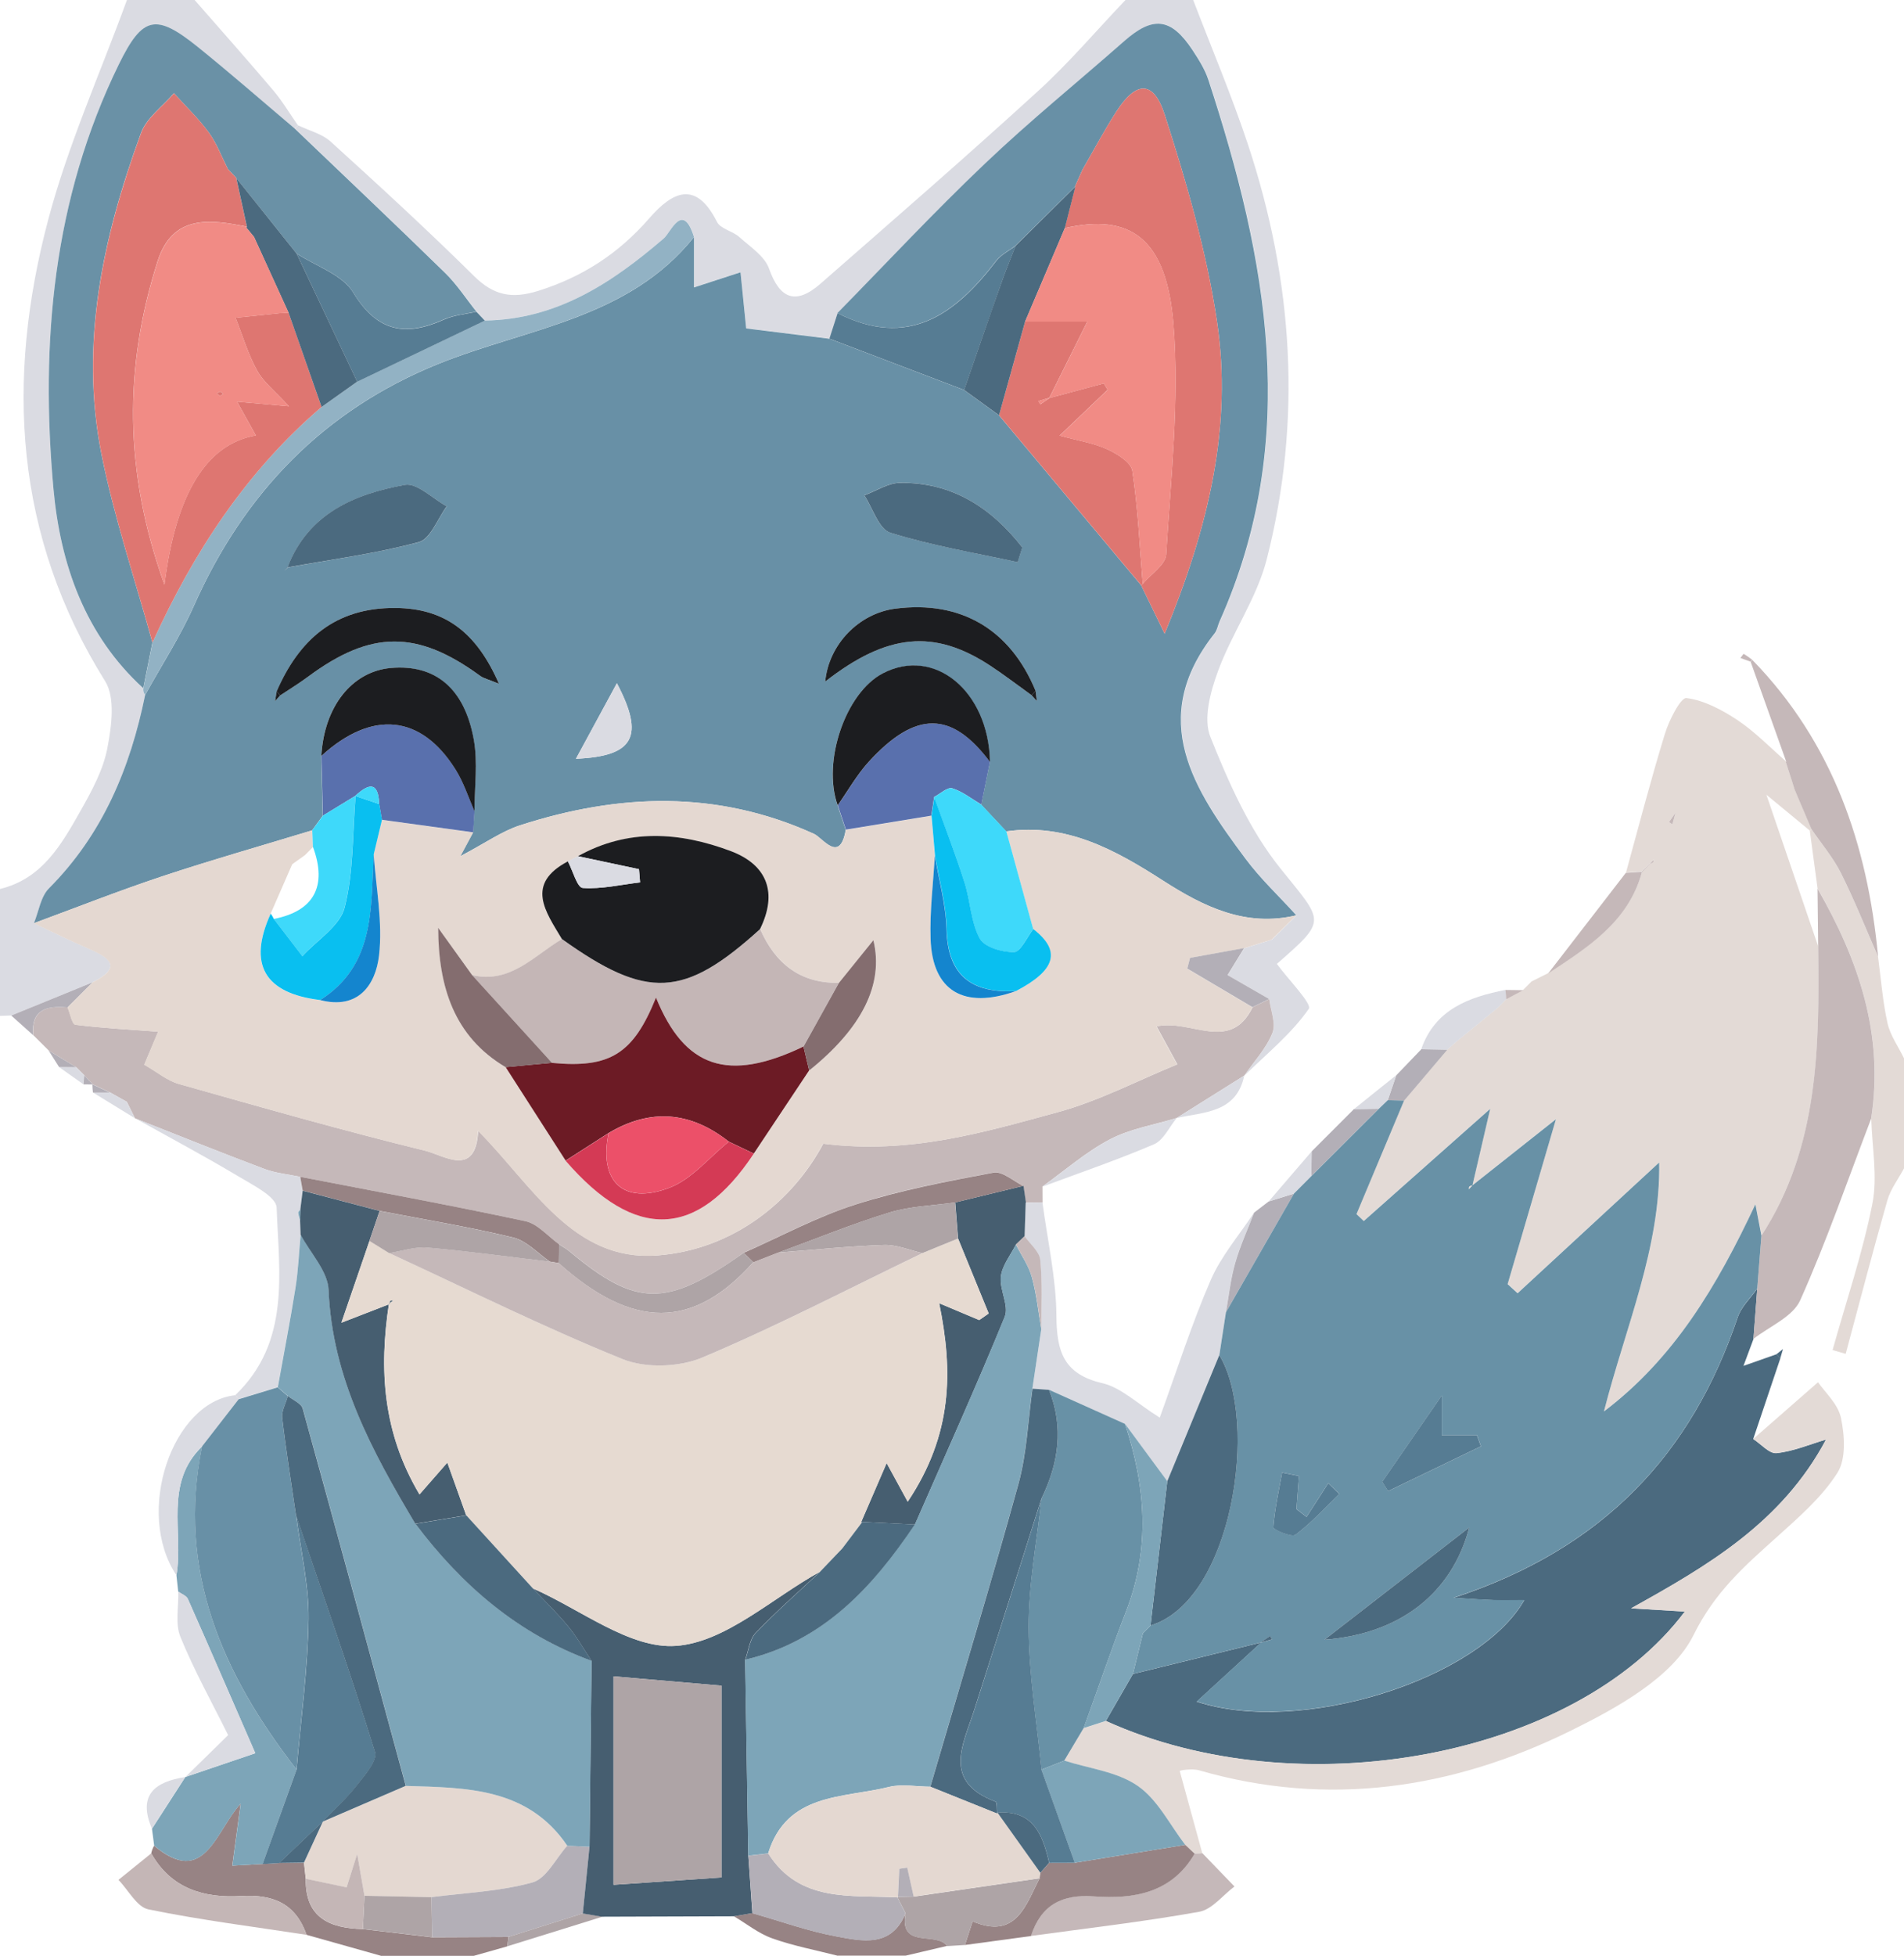 <?xml version="1.0" encoding="UTF-8"?>
<svg id="Layer_2" xmlns="http://www.w3.org/2000/svg" viewBox="0 0 225 231">
  <defs>
    <style>
      .cls-1 {
        fill: #f18b85;
      }

      .cls-2 {
        fill: #6a91a6;
      }

      .cls-3 {
        fill: #7da5b8;
      }

      .cls-4 {
        fill: #1485ce;
      }

      .cls-5 {
        fill: #dadbe2;
      }

      .cls-6 {
        fill: #3ed9fa;
      }

      .cls-7 {
        fill: #ec5069;
      }

      .cls-8 {
        fill: #6c1b25;
      }

      .cls-9 {
        fill: #d43a55;
      }

      .cls-10 {
        fill: #6890a6;
      }

      .cls-11 {
        fill: #e3dad6;
      }

      .cls-12 {
        fill: #e4d8d1;
      }

      .cls-13 {
        fill: #1c1d20;
      }

      .cls-14 {
        fill: #c5b8b9;
      }

      .cls-15 {
        fill: #09bff0;
      }

      .cls-16 {
        fill: #b3afb7;
      }

      .cls-17 {
        fill: #aea4a6;
      }

      .cls-18 {
        fill: #5970ad;
      }

      .cls-19 {
        fill: #de7671;
      }

      .cls-20 {
        fill: #567c93;
      }

      .cls-21 {
        fill: #92b2c4;
      }

      .cls-22 {
        fill: #6891a6;
      }

      .cls-23 {
        fill: #846d6f;
      }

      .cls-24 {
        fill: #e6dad1;
      }

      .cls-25 {
        fill: #4b6a7f;
      }

      .cls-26 {
        fill: #c4b6b6;
      }

      .cls-27 {
        fill: #978384;
      }

      .cls-28 {
        fill: #465e70;
      }
    </style>
  </defs>
  <g id="Layer_1-2" data-name="Layer_1">
    <g>
      <path class="cls-5" d="M35.22,14.8c1.3.63,2.84,1,3.87,1.94,5.72,5.19,11.42,10.42,16.91,15.85,2.33,2.31,4.48,2.74,7.59,1.77,5.25-1.64,9.54-4.44,13.12-8.56,2.73-3.14,5.51-4.58,8.02.41.42.83,1.85,1.08,2.64,1.79,1.28,1.15,2.99,2.25,3.51,3.73,1.27,3.57,3.14,4.35,6.09,1.77,8.56-7.49,17.15-14.94,25.55-22.61C126.25,7.52,129.52,3.65,133,0c2.67,0,5.33,0,8,0,2.18,5.7,4.57,11.33,6.49,17.11,5.32,16.09,6.41,32.49,2.2,48.96-1.17,4.59-4.11,8.7-5.76,13.21-.89,2.42-1.76,5.6-.9,7.75,2.17,5.43,4.64,11.01,8.26,15.52,5.14,6.41,5.63,6.02-.4,11.3,1.35,1.85,4.18,4.71,3.77,5.31-2.06,2.96-4.99,5.32-7.61,7.89,1.14-1.66,2.59-3.2,3.32-5.03.44-1.11-.21-2.66-.37-4.01-1.61-.92-3.21-1.85-4.92-2.83.79-1.28,1.37-2.23,1.96-3.19l-.05.03c1.11-.35,2.21-.69,3.32-1.04.97-.96,1.94-1.91,2.91-2.87-2.01-2.21-4.22-4.28-6-6.67-6.09-8.17-11.69-16.49-3.65-26.64.3-.37.36-.92.57-1.38,9.65-21.54,5.64-42.81-1.32-64.01-.41-1.24-1.15-2.41-1.88-3.51-2.52-3.82-4.67-4.04-8.06-1.04-5.48,4.84-11.18,9.45-16.47,14.48-5.99,5.69-11.63,11.75-17.42,17.64-.32,1-.65,2.01-.97,3.01-3.34-.42-6.68-.83-9.83-1.22-.27-2.63-.46-4.52-.67-6.63-1.97.64-3.54,1.15-5.5,1.79,0-2.35,0-4.15,0-5.95-1.34-4.25-2.71-.57-3.57.17-6.13,5.28-12.65,9.59-21.13,9.7-.33-.35-.67-.7-1-1.05-1.22-1.53-2.3-3.2-3.69-4.56-5.88-5.74-11.85-11.39-17.79-17.07.13-.13.26-.25.4-.38Z"/>
      <path class="cls-5" d="M0,105c5.05-1.22,7.32-5.35,9.59-9.36,1.3-2.3,2.62-4.75,3.1-7.29.49-2.56.96-5.94-.27-7.9C1.69,63.27.68,44.89,5.69,25.98,8.03,17.12,11.85,8.65,15,0,17.67,0,20.33,0,23,0c3.09,3.54,6.22,7.05,9.26,10.64,1.1,1.29,1.97,2.77,2.95,4.17-.13.12-.27.25-.4.37-3.81-3.21-7.56-6.5-11.44-9.63-4.97-4-6.53-3.65-9.33,2.07-7.78,15.91-9.29,32.88-7.72,50.16.8,8.85,3.69,17.22,10.62,23.53-.04.29.03.55.21.78-1.76,8.62-5.01,16.46-11.36,22.83-.98.99-1.2,2.73-1.78,4.12,2.15,1.01,4.28,2.06,6.46,3,2.49,1.07,4.05,2.17.51,3.97-3.21,1.31-6.42,2.62-9.63,3.93-.45.02-.9.04-1.35.05v-15Z"/>
      <path class="cls-11" d="M225,138c-.67,1.26-1.59,2.45-1.97,3.79-1.72,6.02-3.29,12.08-4.92,18.12-.52-.15-1.03-.3-1.55-.45,1.61-5.75,3.54-11.43,4.7-17.26.64-3.22-.04-6.71-.13-10.08,1.54-9.91-1.5-18.75-6.34-27.16-.3-2.28-.61-4.55-.92-6.83l.2-.18c1.17,1.71,2.54,3.32,3.46,5.15,1.61,3.22,2.95,6.59,4.4,9.89.35,2.63.55,5.29,1.12,7.86.33,1.46,1.28,2.77,1.95,4.15v13Z"/>
      <path class="cls-27" d="M45,231c-2.92-.83-5.85-1.65-8.77-2.47-1.3-3.7-3.96-4.81-7.75-4.58-4.34.26-8.27-.86-10.61-5.05.07-.32.18-.62.34-.9,5.98,5.02,7.26-1.74,10.23-4.97-.4,3-.7,5.17-.99,7.33,1.19-.07,2.38-.14,3.57-.2.65-.04,1.3-.07,1.96-.11.98-.01,1.96-.03,2.94-.04.07.64.14,1.27.21,1.91-.07,4.61,2.84,5.83,6.74,5.93,2.73.32,5.46.64,8.19.97,3.01-.01,6.01-.02,9.02-.04-.04.37-.09.74-.13,1.11-1.32.37-2.64.74-3.96,1.12h-11Z"/>
      <path class="cls-27" d="M99,231c-2.58-.66-5.23-1.16-7.73-2.05-1.62-.57-3.03-1.72-4.54-2.61.73-.12,1.46-.24,2.19-.37,3.29.93,6.53,2.11,9.88,2.73,3.08.58,6.55,1.37,8.21-2.73-.76,4.32,3.64,2.1,4.9,3.87-1.63.38-3.27.77-4.9,1.15h-8Z"/>
      <path class="cls-11" d="M192.14,103.09c1.51-5.47,2.93-10.97,4.6-16.4.49-1.61,1.87-4.32,2.55-4.24,2.11.27,4.23,1.41,6.07,2.63,2.07,1.39,3.84,3.23,5.73,4.88,0,0-.06,0-.06,0,.35,1.1.71,2.21,1.07,3.31.66,1.55,1.32,3.11,1.98,4.66,0,0-.2.18-.2.18-1.42-1.17-2.83-2.34-5.14-4.24,2.28,6.67,4.21,12.31,6.13,17.94.14,11.84.09,23.64-6.71,34.11-.24-1.24-.47-2.47-.71-3.71-4.54,9.7-9.6,18.2-17.9,24.47,2.54-9.95,6.7-19.33,6.53-29.41-5.63,5.2-11.18,10.33-16.73,15.45-.39-.36-.79-.72-1.18-1.08,1.82-6.2,3.64-12.41,5.71-19.48-4.12,3.26-7,5.54-9.88,7.82h0c.65-2.8,1.3-5.6,2.1-9.03-5.34,4.74-10.14,8.99-14.94,13.25-.29-.27-.57-.55-.86-.82,1.87-4.47,3.74-8.93,5.62-13.4,1.7-2.01,3.4-4.01,5.11-6.02l-.05.04c.41-.35.82-.71,1.22-1.06,1.6-1.31,3.19-2.61,4.79-3.92.34-.35.68-.7,1.02-1.06l-.02.02c.67-.35,1.33-.7,2-1.06,0,0-.03.03-.03.03.34-.34.68-.68,1.02-1.02,0,0-.01,0-.01,0,.67-.34,1.34-.67,2.02-1.01,0,0-.03.02-.03.02,4.66-3.08,9.46-6.05,11.08-11.96.33-.34.65-.68.98-1.01.12-.06.26-.09.35-.18.06-.05.04-.18.06-.28-.14.15-.29.29-.43.44-.34.33-.67.65-1.01.98-.61.04-1.23.08-1.84.12ZM198,96c-.26.37-.51.73-.77,1.1.13.09.26.17.4.26.12-.45.25-.91.37-1.36.08-.14.15-.28.23-.42-.08.14-.15.28-.23.42Z"/>
      <path class="cls-14" d="M149.99,118c.16,1.35.82,2.9.37,4.01-.73,1.83-2.18,3.37-3.32,5.03,0,0,0,0,0,0-2.66,1.67-5.33,3.34-7.99,5.01,0,0,0,0,0,0-2.64.81-5.47,1.26-7.88,2.52-2.85,1.49-5.34,3.69-7.98,5.57,0,.63,0,1.25.01,1.88-.66,0-1.32.01-1.98.02-.1-.66-.19-1.32-.29-1.98-1.18-.56-2.47-1.77-3.51-1.58-5.49,1.03-11.02,2.08-16.32,3.77-4.55,1.45-8.82,3.77-13.21,5.71-9.13,6.48-12.66,6.45-20.59-.17-.38-.31-.82-.55-1.23-.82-1.32-.94-2.52-2.42-3.98-2.73-8.84-1.89-17.74-3.52-26.61-5.24-1.41-.3-2.89-.43-4.23-.93-5.13-1.93-10.21-3.98-15.31-5.99,0,0,0-.02,0-.02-.32-.64-.63-1.28-.95-1.92-.67-.38-1.35-.76-2.02-1.13,0,0,.03.02.03.02-.7-.33-1.4-.65-2.09-.98,0,0,.07.04.07.04-.34-.36-.68-.72-1.02-1.08,0,0,.04.03.04.03-.34-.34-.69-.68-1.03-1.03,0,0,.03.04.03.04-1.08-.66-2.17-1.32-3.25-1.98-.6-.6-1.21-1.2-1.81-1.8-.27-3.11,1.65-3.49,4.06-3.28.3.71.54,1.99.92,2.04,3.17.4,6.36.57,9.78.82-.47,1.11-1,2.37-1.64,3.9,1.51.86,2.7,1.88,4.07,2.27,9.67,2.74,19.33,5.49,29.09,7.88,2.26.55,6.01,3.26,6.29-2.34,6.44,6.49,11.22,15.47,21.16,14.72,9.05-.68,16.04-6.47,19.62-13.2,10.28,1.29,19.04-1.36,27.71-3.72,4.83-1.31,9.36-3.7,14.13-5.65-1.1-2.01-1.73-3.17-2.45-4.48,4.06-.92,8.68,3.19,11.35-2.27.66-.32,1.32-.64,1.98-.96Z"/>
      <path class="cls-5" d="M121.21,142.05c.66,0,1.32-.01,1.98-.02.59,4.47,1.62,8.94,1.65,13.42.03,4.19.86,6.86,5.42,7.92,2.24.52,4.16,2.44,6.79,4.07,2.06-5.65,3.77-11.06,6.02-16.24,1.24-2.86,3.38-5.32,5.12-7.97-.76,1.99-1.66,3.94-2.24,5.98-.54,1.88-.74,3.85-1.09,5.79-.26,1.69-.52,3.37-.78,5.06l-6.15,14.9c-1.67-2.26-3.33-4.52-5-6.77-2.99-1.34-5.99-2.69-8.98-4.03-.65-.05-1.3-.09-1.95-.14.35-2.34.7-4.68,1.05-7.02-.01-2.73.14-5.48-.13-8.18-.1-.98-1.2-1.87-1.85-2.8.04-1.32.09-2.64.13-3.96Z"/>
      <path class="cls-14" d="M214.07,97.95c-.66-1.55-1.32-3.11-1.98-4.66-.36-1.11-.71-2.21-1.06-3.31,0,0,.05,0,.06,0-1.4-3.94-2.81-7.88-4.21-11.81l.19-.23c9.51,9.76,13.62,21.8,14.87,35.06-1.45-3.3-2.79-6.67-4.4-9.89-.92-1.83-2.29-3.44-3.46-5.15Z"/>
      <path class="cls-14" d="M192.14,103.09l1.84-.12.05.05c-1.62,5.91-6.41,8.87-11.08,11.96,3.06-3.96,6.12-7.93,9.18-11.89Z"/>
      <path class="cls-16" d="M144.87,155c.35-1.93.55-3.91,1.09-5.79.58-2.04,1.48-3.99,2.24-5.98.57-.44,1.15-.88,1.72-1.32,1-.31,2-.62,2.99-.93-2.68,4.67-5.36,9.35-8.04,14.02Z"/>
      <path class="cls-5" d="M123.19,140.15c2.65-1.89,5.13-4.08,7.98-5.57,2.41-1.26,5.24-1.71,7.88-2.52-.88,1.06-1.55,2.6-2.67,3.09-4.32,1.85-8.78,3.37-13.19,5.01Z"/>
      <path class="cls-5" d="M176.99,119.04c-1.6,1.31-3.19,2.61-4.79,3.92-.41.35-.81.71-1.22,1.06,0,0,.05-.04.05-.04-1.03-.02-2.05-.04-3.08-.06,1.65-4.71,5.61-6.14,9.97-7,.03.36.05.72.08,1.08,0,0,.02-.02.02-.02-.34.35-.68.7-1.02,1.06Z"/>
      <path class="cls-16" d="M167.95,123.93c1.03.02,2.05.04,3.08.06-1.7,2.01-3.4,4.01-5.11,6.02-.64-.02-1.29-.03-1.93-.05.34-.98.67-1.97,1.01-2.95l2.95-3.07Z"/>
      <path class="cls-16" d="M155,136c1.67-1.67,3.33-3.33,5-5,.98-.01,1.95-.03,2.93-.04-2.65,2.65-5.31,5.29-7.96,7.94,0-.97.02-1.94.03-2.91Z"/>
      <path class="cls-5" d="M155,136c0,.97-.02,1.94-.03,2.91-.69.69-1.37,1.38-2.06,2.07-1,.31-2,.62-2.99.93,1.69-1.97,3.39-3.94,5.08-5.91Z"/>
      <path class="cls-5" d="M139.05,132.05c2.66-1.67,5.33-3.34,7.99-5.01-.94,4.42-4.73,4.29-7.99,5.01Z"/>
      <path class="cls-5" d="M162.93,130.96c-.98.01-1.95.03-2.93.04,1.67-1.34,3.33-2.67,5-4.01-.34.98-.67,1.97-1.01,2.95-.35.34-.71.68-1.06,1.02Z"/>
      <path class="cls-14" d="M206.87,78.15c-.4-.14-.8-.29-1.2-.43.13-.17.36-.5.38-.49.35.2.68.45,1.01.69,0,0-.19.23-.19.23Z"/>
      <path class="cls-14" d="M177.99,118.01c-.03-.36-.05-.72-.08-1.08.69,0,1.38.02,2.08.03-.67.35-1.33.7-2,1.06Z"/>
      <path class="cls-14" d="M182.99,114.96c-.67.34-1.34.67-2.02,1.01.67-.34,1.34-.67,2.02-1.01Z"/>
      <path class="cls-14" d="M180.98,115.97c-.34.34-.68.68-1.02,1.02.34-.34.68-.68,1.02-1.02Z"/>
      <path class="cls-25" d="M210.39,160.43c-1.07,3.18-2.14,6.36-3.21,9.54.92.59,1.91,1.76,2.76,1.67,1.99-.21,3.91-1.03,5.85-1.61-5.25,9.86-14.08,14.96-23.04,19.94,2.01.12,4.01.24,6.35.38-13.02,17.32-45.66,23.26-68.42,12.92,1.07-1.85,2.13-3.7,3.2-5.55,5.04-1.24,10.08-2.47,15.11-3.71l.02.02c-2.53,2.32-5.05,4.63-7.59,6.96,12.25,4.04,33.32-2.58,38.71-11.99-1.28,0-2.44.03-3.59,0-1.13-.03-2.25-.12-4.76-.27,17.72-5.81,28.13-17.01,33.57-33.14.42-1.25,1.52-2.26,2.31-3.39-.15,1.99-.3,3.98-.45,5.96-.31.84-.62,1.67-1.18,3.17,1.69-.59,2.8-.98,3.92-1.38.15.16.29.32.44.48Z"/>
      <path class="cls-11" d="M130.68,203.26c22.76,10.34,55.4,4.4,68.42-12.92-2.33-.14-4.34-.26-6.35-.38,8.96-4.98,17.8-10.08,23.04-19.94-1.95.57-3.87,1.39-5.85,1.61-.85.09-1.83-1.07-2.76-1.67,2.75-2.4,5.49-4.8,7.66-6.7.78,1.15,2.36,2.55,2.71,4.21.44,2.1.62,4.88-.43,6.51-1.83,2.87-4.55,5.22-7.12,7.54-3.82,3.43-7.33,6.47-9.87,11.6-2.47,4.99-9.03,8.6-14.53,11.31-13.91,6.85-28.62,9.08-43.89,4.67-.47-.13-.99-.11-1.49-.08-.48.03-.95.18-.81.15.9,3.27,1.79,6.5,2.67,9.73-.3.05-.61.06-.91.04-.37-.35-.74-.69-1.11-1.03-1.83-2.37-3.26-5.33-5.61-6.96-2.43-1.67-5.75-2.05-8.68-2.99.76-1.28,1.53-2.56,2.29-3.84.87-.28,1.75-.57,2.62-.85Z"/>
      <path class="cls-14" d="M207.21,158.15c.15-1.99.3-3.98.45-5.96.16-2.09.33-4.17.49-6.25,6.8-10.47,6.85-22.27,6.71-34.11-.03-2.29-.05-4.58-.08-6.87,4.85,8.42,7.88,17.26,6.34,27.16-2.75,7.18-5.25,14.46-8.39,21.47-.88,1.95-3.63,3.07-5.53,4.56Z"/>
      <path class="cls-14" d="M141.18,218.93c.31.02.61,0,.91-.04,1.26,1.31,2.53,2.62,3.79,3.93-1.39,1.04-2.65,2.72-4.18,2.99-6.59,1.18-13.25,1.94-19.88,2.85,1.18-3.63,3.62-4.96,7.44-4.68,4.72.35,9.21-.4,11.91-5.06Z"/>
      <path class="cls-27" d="M141.18,218.93c-2.7,4.66-7.19,5.41-11.91,5.06-3.83-.28-6.26,1.05-7.44,4.68-2.6.35-5.2.71-7.8,1.06.3-.93.61-1.86.91-2.79,5.13,2.17,6.26-1.87,7.91-5.09,0-.22.04-.43.09-.64.35-.39.69-.79,1.04-1.18,1.01,0,2.01,0,3.02-.01,4.35-.71,8.71-1.41,13.06-2.12.37.35.74.69,1.11,1.04Z"/>
      <path class="cls-17" d="M122.85,221.85c-1.66,3.22-2.79,7.26-7.91,5.09-.3.93-.61,1.86-.91,2.79-.71.04-1.42.08-2.12.13-1.26-1.77-5.66.45-4.9-3.87-.32-.63-.64-1.25-.96-1.88,0,0,.07-.05.07-.05.62-.01,1.24-.02,1.85-.04,4.96-.72,9.93-1.44,14.89-2.17Z"/>
      <path class="cls-25" d="M209.95,159.94c.25-.2.5-.4.75-.6-.11.36-.21.72-.32,1.09-.14-.16-.29-.32-.44-.48Z"/>
      <path class="cls-3" d="M31.03,220.16c-1.19.07-2.38.14-3.57.2.29-2.17.58-4.33.99-7.33-2.97,3.23-4.25,9.99-10.23,4.97-.09-.67-.18-1.34-.26-2,1.31-2.03,2.62-4.06,3.93-6.09,0,0,.04-.03.04-.03,2.69-.92,5.39-1.83,8.24-2.8-2.86-6.56-5.39-12.4-7.97-18.22-.17-.38-.75-.58-1.14-.87-.07-.64-.14-1.28-.21-1.91.87-5.11-1.51-10.87,3.04-15.24-3.02,14.7,2.41,26.92,11.16,38.17l-4.02,11.16Z"/>
      <path class="cls-5" d="M15.94,132.08c5.1,2.01,10.18,4.06,15.31,5.99,1.34.5,2.81.63,4.23.93.1.54.2,1.08.29,1.63-.09.74-.18,1.47-.28,2.21-.1.14-.28.28-.27.4.03.31.15.6.24.91.02.56.04,1.11.06,1.67-.19,2.09-.28,4.2-.61,6.27-.62,3.93-1.39,7.84-2.09,11.75-1.54.47-3.08.94-4.62,1.41-.13-.16-.26-.31-.39-.47,6.54-6.27,5.16-14.43,4.88-22.15-.05-1.3-2.85-2.68-4.56-3.71-4-2.39-8.13-4.58-12.2-6.86Z"/>
      <path class="cls-26" d="M17.87,218.9c2.34,4.19,6.27,5.31,10.61,5.05,3.78-.23,6.45.87,7.75,4.58-6.24-.96-12.52-1.74-18.7-3.01-1.36-.28-2.36-2.28-3.53-3.48,1.29-1.05,2.58-2.09,3.88-3.14Z"/>
      <path class="cls-5" d="M21.06,187.98c.39.28.97.48,1.14.87,2.58,5.82,5.11,11.66,7.97,18.22-2.85.97-5.55,1.89-8.24,2.8,1.6-1.57,3.21-3.14,5.03-4.93-1.91-3.85-4.02-7.63-5.64-11.6-.64-1.56-.2-3.56-.25-5.36Z"/>
      <path class="cls-5" d="M23.89,170.82c-4.55,4.38-2.17,10.13-3.04,15.24-4.97-7.44-.48-20.52,6.98-21.27.13.15.26.31.38.47-1.44,1.85-2.88,3.71-4.32,5.56Z"/>
      <path class="cls-16" d="M7.98,118.99c-2.4-.21-4.33.18-4.06,3.28-.86-.77-1.73-1.55-2.59-2.32,3.21-1.31,6.42-2.62,9.63-3.93-1,.99-1.99,1.98-2.99,2.98Z"/>
      <path class="cls-5" d="M21.88,209.9c-1.31,2.03-2.62,4.06-3.93,6.09-1.69-3.97.33-5.54,3.93-6.09Z"/>
      <path class="cls-5" d="M14.98,130.15c.32.64.63,1.28.95,1.92-1.65-1.01-3.3-2.02-4.96-3.04.67,0,1.35,0,2.02,0,0,0-.03-.02-.03-.02.67.38,1.35.76,2.02,1.13Z"/>
      <path class="cls-5" d="M9.87,128.08c-.97-.68-1.93-1.37-2.9-2.05.67,0,1.34.01,2.01.02,0,0-.03-.04-.03-.04.34.34.69.68,1.03,1.03,0,0-.04-.03-.04-.03-.03.36-.05.71-.08,1.07Z"/>
      <path class="cls-16" d="M8.99,126.05c-.67,0-1.34-.01-2.01-.02-.41-.65-.82-1.31-1.24-1.96,1.08.66,2.16,1.32,3.25,1.98Z"/>
      <path class="cls-16" d="M13,129.04c-.67,0-1.35,0-2.02,0-.04-.32-.06-.65-.07-.97.7.33,1.39.65,2.09.98Z"/>
      <path class="cls-16" d="M9.87,128.08c.03-.36.05-.71.08-1.07.34.36.68.72,1.02,1.08-.37,0-.73,0-1.1-.01Z"/>
      <path class="cls-10" d="M4.01,109.04c.57-1.39.8-3.14,1.78-4.12,6.35-6.37,9.6-14.21,11.36-22.83,1.94-3.51,4.15-6.9,5.77-10.55,5.92-13.34,15.38-23.12,28.91-28.57,10.47-4.22,22.44-5.29,30.18-14.97v5.95c1.96-.64,3.53-1.15,5.5-1.79.21,2.11.4,4,.67,6.63,3.15.39,6.49.81,9.83,1.22,5.31,2.02,10.62,4.04,15.92,6.06,1.38,1,2.76,1.99,4.13,2.99,5.6,6.69,11.2,13.38,16.79,20.07.82,1.7,1.65,3.39,2.78,5.72,5.22-12.65,8.03-24.57,6.18-36.92-1.24-8.26-3.6-16.4-6.17-24.37-1.33-4.12-3.39-4-5.72-.38-1.43,2.23-2.68,4.58-4.01,6.88l-.89,2s.05-.04.05-.04c-2.35,2.33-4.71,4.66-7.06,6.99-.78.6-1.73,1.06-2.31,1.81-4.85,6.36-10.42,10.39-18.74,6.16,5.79-5.9,11.43-11.95,17.42-17.64,5.29-5.04,10.99-9.65,16.47-14.48,3.4-3,5.54-2.77,8.06,1.04.73,1.11,1.47,2.27,1.88,3.51,6.95,21.19,10.97,42.46,1.32,64.01-.2.45-.27,1-.57,1.38-8.04,10.15-2.44,18.47,3.65,26.64,1.78,2.39,3.99,4.45,6,6.67-5.99,1.43-10.96-1.02-15.77-4.11-5.63-3.62-11.42-6.82-18.51-5.8-.99-1.05-1.97-2.1-2.96-3.15.34-1.68.68-3.37,1.03-5.05-.17-8.36-6.57-13.63-12.68-10.44-4.39,2.29-7.16,10.42-5.32,15.58.32.96.64,1.91.96,2.87-.7,4.05-2.71.96-3.76.48-11.46-5.2-23.06-4.78-34.73-1.01-2.14.69-4.05,2.07-7.06,3.65.91-1.69,1.21-2.25,1.51-2.81.05-.83.1-1.66.16-2.49,0-2.84.42-5.76-.09-8.51-1.12-6.1-4.61-8.86-9.79-8.41-4.61.4-7.89,4.56-8.22,10.39.06,2.35.12,4.7.18,7.05-.42.58-.84,1.15-1.26,1.73-5.91,1.8-11.86,3.49-17.72,5.43-5.11,1.7-10.12,3.68-15.17,5.54ZM121.9,82.11c.21.23.41.46.62.68-.05-.39-.09-.79-.14-1.18-2.99-7.27-8.84-10.7-16.56-9.72-4.33.55-7.89,4.24-8.3,8.61,7.33-5.7,12.87-6.25,19.52-1.86,1.66,1.09,3.24,2.31,4.86,3.47ZM33.12,82.13c1.09-.73,2.22-1.41,3.28-2.2,7.45-5.52,12.9-5.54,20.36-.09.42.3.97.42,2.2.92-2.64-6.05-6.36-8.91-12.24-8.95-7.11-.05-11.37,3.72-14.02,9.88-.06.37-.12.74-.19,1.12.2-.23.41-.45.61-.68ZM34.01,67.02c5.18-.94,10.42-1.63,15.49-2.98,1.38-.37,2.21-2.77,3.3-4.23-1.66-.9-3.5-2.79-4.95-2.53-5.97,1.09-11.43,3.38-13.86,9.72-.13.14-.27.28-.4.42l.43-.39ZM120.25,66.4c.18-.58.37-1.17.55-1.75-3.63-4.64-8.23-7.69-14.44-7.63-1.41.02-2.82.96-4.23,1.48,1,1.53,1.71,3.99,3.06,4.41,4.9,1.53,10.02,2.38,15.05,3.48ZM68.06,89.62c6.89-.29,8.14-2.65,4.84-8.92-1.76,3.24-3.1,5.71-4.84,8.92Z"/>
      <path class="cls-12" d="M4.01,109.04c5.05-1.86,10.06-3.84,15.17-5.54,5.86-1.95,11.81-3.63,17.72-5.43.03.65.06,1.3.08,1.95,0,0,.06-.03.06-.03-.35.35-.7.7-1.05,1.06l.05-.05c-.5.36-1.01.72-1.51,1.08l-2.55,5.84c-2.73,5.98-.77,9.41,5.85,10.21,4.52,1.17,6.55-1.84,6.96-5.26.46-3.91-.36-7.98-.63-11.98.32-1.35.65-2.7.97-4.05,3.6.49,7.19.98,10.79,1.48-.3.56-.6,1.12-1.51,2.81,3.01-1.58,4.92-2.96,7.06-3.65,11.67-3.77,23.27-4.19,34.73,1.01,1.05.48,3.06,3.57,3.76-.48,3.37-.55,6.74-1.1,10.1-1.65.14,1.57.28,3.14.41,4.7-.18,3.28-.61,6.57-.5,9.84.2,6.18,3.92,8.36,10.09,6.17,4.71-2.47,5.34-4.73,2.03-7.31-1.06-3.85-2.12-7.71-3.18-11.56,7.09-1.02,12.88,2.18,18.51,5.8,4.82,3.1,9.78,5.54,15.77,4.11-.97.96-1.94,1.92-2.91,2.87-1.11.35-2.21.69-3.32,1.04,0,0,.05-.03.05-.03-2.13.39-4.26.77-6.39,1.16-.11.42-.22.84-.33,1.26,2.57,1.52,5.14,3.04,7.71,4.56-2.67,5.46-7.3,1.35-11.35,2.27.72,1.31,1.35,2.47,2.45,4.48-4.77,1.95-9.3,4.34-14.13,5.65-8.67,2.36-17.43,5.01-27.71,3.72-3.58,6.74-10.56,12.52-19.62,13.2-9.94.75-14.72-8.24-21.16-14.72-.28,5.6-4.03,2.89-6.29,2.34-9.76-2.39-19.42-5.15-29.09-7.88-1.37-.39-2.56-1.41-4.07-2.27.64-1.52,1.18-2.79,1.64-3.9-3.41-.26-6.61-.42-9.78-.82-.39-.05-.62-1.33-.92-2.04,1-.99,1.99-1.98,2.99-2.98,3.55-1.8,1.99-2.89-.51-3.97-2.18-.94-4.31-2-6.46-3ZM95.62,126.44c6.22-4.98,8.87-10.17,7.6-15.4-1.46,1.8-2.77,3.43-4.08,5.05-4.59.07-7.52-2.31-9.3-6.35,2.11-4.29.84-7.59-3.45-9.2-6.01-2.26-12.15-2.71-18.07.6-.4.21-.8.41-1.2.62-5.07,2.69-2.63,5.95-.71,9.17-3.31,1.98-6.09,5.31-10.61,4.25l-4.01-5.58c.04,6.95,1.87,12.83,7.97,16.46,2.36,3.68,4.73,7.36,7.1,11.04,8.22,9.51,15.55,9.24,22.23-.84,2.18-3.27,4.36-6.55,6.54-9.82Z"/>
      <path class="cls-2" d="M16.94,81.3c-6.92-6.31-9.81-14.68-10.62-23.53-1.57-17.27-.06-34.25,7.72-50.16,2.8-5.71,4.36-6.07,9.33-2.07,3.88,3.13,7.63,6.41,11.44,9.63,5.94,5.68,11.91,11.33,17.79,17.07,1.39,1.36,2.47,3.03,3.69,4.56-1.27.3-2.64.4-3.81.92-4.56,2.05-7.91,1.49-10.76-3.2-1.28-2.11-4.4-3.09-6.69-4.59-2.38-2.97-4.75-5.95-7.13-8.92l.05.04c-.34-.36-.68-.72-1.02-1.08-.74-1.46-1.32-3.04-2.28-4.35-1.21-1.65-2.72-3.08-4.1-4.61-1.33,1.56-3.23,2.9-3.89,4.7-4.5,12.26-7.27,24.88-4.67,37.94,1.5,7.51,3.98,14.83,6.02,22.24-.36,1.8-.72,3.6-1.08,5.4Z"/>
      <path class="cls-21" d="M16.94,81.3c.36-1.8.72-3.6,1.08-5.4,4.81-10.6,11.05-20.19,19.98-27.83,1.4-1,2.8-1.99,4.21-2.99,5.03-2.41,10.06-4.81,15.1-7.22,8.48-.12,15-4.43,21.13-9.7.86-.74,2.23-4.42,3.57-.17-7.74,9.68-19.71,10.75-30.18,14.97-13.53,5.45-22.99,15.23-28.91,28.57-1.62,3.65-3.83,7.04-5.77,10.55-.18-.23-.25-.49-.21-.78Z"/>
      <path class="cls-20" d="M113.93,46.06c-5.31-2.02-10.62-4.04-15.92-6.06.32-1,.65-2.01.97-3.01,8.32,4.23,13.89.2,18.74-6.16.57-.75,1.53-1.21,2.31-1.81-.58,1.5-1.2,2.99-1.73,4.5-1.47,4.17-2.91,8.36-4.36,12.54Z"/>
      <path class="cls-20" d="M57.31,37.87c-5.03,2.41-10.06,4.81-15.1,7.22-2.39-5.05-4.77-10.09-7.16-15.14,2.28,1.49,5.4,2.48,6.68,4.59,2.85,4.69,6.2,5.25,10.76,3.2,1.17-.53,2.53-.63,3.81-.92.34.35.67.7,1,1.05Z"/>
      <path class="cls-16" d="M148.01,118.96c-2.57-1.52-5.14-3.04-7.71-4.56.11-.42.22-.84.33-1.26,2.13-.39,4.26-.77,6.39-1.16-.59.95-1.17,1.91-1.96,3.19,1.71.98,3.31,1.9,4.92,2.83-.66.32-1.32.64-1.98.96Z"/>
      <path class="cls-16" d="M146.97,112.02c1.1-.35,2.21-.69,3.32-1.04-1.1.35-2.21.69-3.32,1.04Z"/>
      <path class="cls-12" d="M36.14,221.92c-.07-.64-.14-1.27-.21-1.91.75-1.63,1.5-3.25,2.25-4.88,0,0-.06.05-.06.05,3.28-1.41,6.56-2.82,9.84-4.24,7.15.22,14.39.18,19.07,7.07-1.35,1.5-2.46,3.87-4.1,4.33-3.85,1.07-7.95,1.22-11.95,1.74-2.64-.05-5.27-.11-7.91-.16-.2-1.17-.41-2.35-.86-4.95-.72,2.26-.97,3.08-1.25,3.96-1.68-.35-3.25-.68-4.82-1.01Z"/>
      <path class="cls-20" d="M31.03,220.16c1.34-3.72,2.68-7.44,4.02-11.16.51-5.93,1.33-11.86,1.41-17.8.05-4.06-.94-8.13-1.46-12.2,3.16,9.3,6.41,18.57,9.33,27.95.31,1.01-1.22,2.74-2.16,3.94-1.21,1.54-2.68,2.87-4.04,4.29,0,0,.06-.05.05-.05-1.73,1.64-3.46,3.28-5.19,4.93-.65.04-1.3.07-1.96.11Z"/>
      <path class="cls-16" d="M50.98,224.08c4-.52,8.1-.67,11.95-1.74,1.64-.46,2.75-2.83,4.1-4.33.88.04,1.75.08,2.63.12-.26,2.62-.53,5.25-.79,7.87-2.93.92-5.85,1.85-8.78,2.77-3.01.01-6.01.02-9.02.04-.03-1.58-.06-3.15-.09-4.73Z"/>
      <path class="cls-17" d="M50.98,224.08c.03,1.58.06,3.16.09,4.73-2.73-.32-5.46-.65-8.19-.97.06-1.31.13-2.62.19-3.92,2.64.05,5.27.11,7.91.16Z"/>
      <path class="cls-26" d="M43.07,223.92c-.06,1.31-.13,2.62-.19,3.92-3.9-.09-6.81-1.32-6.74-5.93,1.57.33,3.14.66,4.82,1.01.28-.88.54-1.7,1.25-3.96.45,2.6.65,3.77.86,4.95Z"/>
      <path class="cls-17" d="M60.09,228.77c2.93-.92,5.85-1.85,8.78-2.77.77.13,1.55.26,2.32.39-3.74,1.16-7.49,2.32-11.23,3.49.04-.37.09-.74.13-1.11Z"/>
      <path class="cls-25" d="M32.98,220.05c1.73-1.64,3.46-3.29,5.19-4.93-.75,1.63-1.5,3.26-2.25,4.88-.98.02-1.96.03-2.94.04Z"/>
      <path class="cls-28" d="M71.19,226.4c-.77-.13-1.55-.26-2.32-.39.26-2.62.53-5.25.79-7.87.08-7.32.16-14.64.24-21.97-.91-1.36-1.72-2.81-2.76-4.07-1.3-1.58-2.78-3-4.18-4.49,5.65,2.47,11.47,7.18,16.92,6.79,5.85-.42,11.36-5.64,17.02-8.76-2.55,2.4-5.19,4.71-7.61,7.23-.72.75-.84,2.09-1.23,3.16.12,7.72.25,15.43.37,23.15.16,2.26.32,4.53.48,6.79-.73.12-1.46.24-2.19.37-5.18.02-10.36.04-15.54.05ZM72.51,198v24.62c4.72-.32,8.91-.61,12.75-.87v-22.65c-4.47-.39-8.14-.7-12.75-1.1Z"/>
      <path class="cls-16" d="M88.92,225.98c-.16-2.26-.32-4.53-.48-6.79.78-.09,1.56-.18,2.35-.27,3.69,5.82,9.68,4.89,15.25,5.19.32.63.64,1.25.96,1.88-1.66,4.1-5.13,3.31-8.21,2.73-3.35-.63-6.59-1.8-9.88-2.73Z"/>
      <path class="cls-22" d="M208.15,145.93c-.16,2.08-.33,4.17-.49,6.25-.79,1.12-1.89,2.14-2.31,3.39-5.44,16.13-15.84,27.33-33.57,33.14,2.5.15,3.63.24,4.76.27,1.16.03,2.31,0,3.59,0-5.4,9.41-26.46,16.03-38.71,11.99,2.54-2.33,5.06-4.64,7.59-6.96.44-.13.88-.26,1.32-.38l-.25-.39c-.36.25-.73.51-1.09.76-5.04,1.24-10.08,2.47-15.11,3.71.39-1.6.79-3.2,1.18-4.8.31-.31.63-.63.94-.94l-.04.02c9.67-2.93,12.87-24.09,8.13-31.93.26-1.69.52-3.37.78-5.06,2.68-4.67,5.36-9.35,8.04-14.02.69-.69,1.37-1.38,2.06-2.07,2.65-2.65,5.31-5.3,7.96-7.94.35-.34.71-.68,1.06-1.02.64.02,1.29.03,1.93.05-1.87,4.47-3.74,8.93-5.62,13.4.29.27.57.55.86.82,4.8-4.26,9.6-8.51,14.94-13.25-.8,3.43-1.45,6.24-2.1,9.04-.13.05-.27.07-.37.15-.06.05-.03.19-.05.3l.41-.45c2.88-2.28,5.76-4.56,9.88-7.82-2.07,7.07-3.89,13.27-5.71,19.48.39.36.79.72,1.18,1.08,5.55-5.12,11.09-10.25,16.73-15.45.17,10.08-3.99,19.46-6.53,29.41,8.29-6.27,13.35-14.77,17.9-24.47.24,1.24.47,2.47.71,3.71ZM173.63,180.41c-5.68,4.4-11.57,8.97-17.11,13.26,8.87-.67,15.05-5.44,17.11-13.26ZM163.34,175.01c.23.37.46.74.7,1.11,3.66-1.76,7.31-3.53,10.97-5.29-.16-.44-.31-.88-.47-1.32h-4.16v-4.67c-2.66,3.85-4.85,7.01-7.03,10.17ZM153.5,174.33l-1.99-.4c-.39,2.15-.88,4.3-1.04,6.47-.02.25,2.18,1.2,2.62.87,1.88-1.41,3.48-3.18,5.18-4.82-.44-.42-.87-.85-1.31-1.27-.85,1.33-1.71,2.66-2.56,3.98-.4-.31-.8-.61-1.2-.92.1-1.31.2-2.61.3-3.92Z"/>
      <path class="cls-14" d="M198,96c-.12.45-.25.91-.37,1.36-.13-.09-.26-.17-.4-.26.26-.37.51-.73.77-1.1h0Z"/>
      <path class="cls-16" d="M170.98,124.02c.41-.35.81-.71,1.22-1.06-.41.35-.81.71-1.22,1.06Z"/>
      <path class="cls-14" d="M176.99,119.04c.34-.35.68-.7,1.02-1.06-.34.35-.68.7-1.02,1.06Z"/>
      <path class="cls-14" d="M198,96c.08-.14.15-.28.23-.42-.08.14-.15.28-.23.42,0,0,0,0,0,0Z"/>
      <path class="cls-14" d="M194.99,101.99c.14-.15.29-.29.43-.44-.02.1,0,.22-.06.28-.09.09-.23.12-.35.18,0,0-.02-.02-.02-.02Z"/>
      <path class="cls-14" d="M193.98,102.97c.34-.33.67-.65,1.01-.98,0,0,.02.02.02.02-.33.34-.65.68-.98,1.01,0,0-.05-.05-.05-.05Z"/>
      <path class="cls-28" d="M121.21,142.05c-.04,1.32-.09,2.64-.13,3.96-.34.33-.68.65-1.02.98-.63,1.25-1.62,2.46-1.78,3.78-.19,1.55.99,3.46.46,4.75-3.37,8.25-7.05,16.38-10.62,24.55-2.11-.11-4.23-.21-6.34-.32.91-2.11,1.83-4.22,3-6.94.9,1.64,1.57,2.86,2.49,4.56,5.32-7.96,5.36-15.42,3.72-23.44,1.97.83,3.35,1.41,4.73,1.99.37-.26.75-.52,1.12-.78-1.21-2.95-2.42-5.9-3.62-8.85-.11-1.42-.23-2.84-.34-4.27,2.69-.65,5.38-1.31,8.07-1.96.1.66.19,1.32.29,1.98Z"/>
      <path class="cls-27" d="M120.92,140.07c-2.69.65-5.38,1.31-8.06,1.96-2.59.37-5.28.43-7.76,1.19-4.45,1.36-8.77,3.14-13.15,4.74-.97.38-1.95.76-2.92,1.14-.38-.37-.76-.75-1.14-1.12,4.39-1.94,8.66-4.26,13.21-5.71,5.31-1.69,10.84-2.74,16.32-3.77,1.03-.19,2.33,1.01,3.51,1.58Z"/>
      <path class="cls-27" d="M35.77,140.63c-.1-.54-.2-1.08-.29-1.63,8.88,1.72,17.77,3.35,26.61,5.24,1.45.31,2.66,1.79,3.98,2.73,0,.74-.02,1.48-.03,2.22-.35-.06-.7-.12-1.06-.18-1.44-.98-2.75-2.46-4.33-2.84-5.21-1.26-10.52-2.13-15.79-3.15l-9.09-2.39Z"/>
      <path class="cls-17" d="M66.04,149.2c0-.74.02-1.48.02-2.22.41.27.86.51,1.23.82,7.93,6.62,11.46,6.65,20.59.17.38.37.76.74,1.14,1.12-7.11,7.94-14.19,7.97-22.99.11Z"/>
      <path class="cls-16" d="M14.98,130.15c-.67-.38-1.35-.76-2.02-1.13.67.38,1.35.76,2.02,1.13Z"/>
      <path class="cls-16" d="M9.99,127.04c-.34-.34-.69-.68-1.03-1.03.34.34.69.68,1.03,1.03Z"/>
      <path class="cls-3" d="M108.11,180.06c3.58-8.17,7.25-16.3,10.62-24.55.53-1.3-.65-3.2-.46-4.75.16-1.31,1.16-2.52,1.78-3.77.65,1.29,1.52,2.51,1.89,3.87.55,1.99.76,4.08,1.11,6.13-.35,2.34-.7,4.68-1.05,7.02-.53,3.76-.66,7.62-1.66,11.25-3.3,11.97-6.92,23.85-10.41,35.77-1.63,0-3.34-.35-4.88.03-5.42,1.35-12.05.65-14.28,7.85-.78.09-1.57.18-2.35.27-.12-7.71-.24-15.43-.37-23.15,9.19-2.17,15.04-8.54,20.03-15.97Z"/>
      <path class="cls-22" d="M128.06,204.11c-.76,1.28-1.53,2.56-2.29,3.84-.9.36-1.8.71-2.7,1.07-.55-5.6-1.5-11.2-1.52-16.8-.02-5.07.98-10.15,1.52-15.22,2.03-4.16,2.66-8.42.89-12.85,2.99,1.34,5.99,2.69,8.98,4.03,2.45,7.37,3.01,14.72.13,22.15-1.77,4.56-3.34,9.19-5.01,13.79Z"/>
      <path class="cls-25" d="M144.09,160.06c4.74,7.84,1.55,29-8.13,31.93.66-5.68,1.32-11.36,1.98-17.04l6.15-14.9Z"/>
      <path class="cls-25" d="M123.96,164.15c1.77,4.43,1.14,8.69-.89,12.85-2.64,8.3-5.27,16.6-7.92,24.9-1.31,4.12-3.88,8.5,2.49,10.9.21.08.13.92.19,1.41-2.63-1.06-5.26-2.11-7.89-3.17,3.49-11.92,7.11-23.8,10.41-35.77,1-3.63,1.13-7.49,1.66-11.25.65.05,1.3.09,1.95.14Z"/>
      <path class="cls-3" d="M137.94,174.95c-.66,5.68-1.32,11.36-1.98,17.04,0,0,.04-.02.04-.02-.31.31-.63.63-.94.94-.39,1.6-.79,3.2-1.18,4.8-1.07,1.85-2.13,3.7-3.2,5.55-.87.28-1.75.57-2.62.85,1.66-4.6,3.24-9.23,5.01-13.79,2.88-7.42,2.32-14.78-.13-22.15,1.67,2.26,3.33,4.52,5,6.78Z"/>
      <path class="cls-14" d="M123.06,156.99c-.35-2.05-.55-4.14-1.11-6.13-.38-1.36-1.25-2.59-1.89-3.87.34-.33.68-.65,1.02-.98.65.93,1.75,1.81,1.85,2.8.27,2.7.12,5.45.13,8.18Z"/>
      <path class="cls-3" d="M123.07,209.02c.9-.36,1.8-.71,2.7-1.07,2.93.94,6.26,1.31,8.68,2.99,2.35,1.62,3.78,4.58,5.61,6.96-4.35.71-8.71,1.41-13.06,2.12-1.31-3.67-2.63-7.33-3.94-11Z"/>
      <path class="cls-12" d="M109.94,211.03c2.63,1.06,5.26,2.11,7.89,3.17,0,0,.04-.11.04-.11,1.69,2.37,3.38,4.74,5.07,7.11-.05.21-.08.42-.09.64-4.96.72-9.93,1.44-14.89,2.17-.25-1.14-.5-2.28-.76-3.42l-.94.14c-.05,1.11-.11,2.21-.16,3.32,0,0-.07.05-.07.05-5.57-.29-11.56.64-15.25-5.18,2.23-7.19,8.85-6.5,14.27-7.85,1.53-.38,3.25-.04,4.88-.03Z"/>
      <path class="cls-20" d="M123.07,209.02c1.31,3.67,2.63,7.33,3.94,11-1.01,0-2.01,0-3.02.01-.77-3.29-1.85-6.25-6.11-5.93,0,0-.04.11-.04.11-.06-.49.02-1.33-.19-1.41-6.37-2.39-3.8-6.78-2.49-10.9,2.65-8.3,5.28-16.6,7.92-24.9-.55,5.07-1.54,10.15-1.52,15.22.02,5.6.97,11.2,1.52,16.8Z"/>
      <path class="cls-25" d="M117.87,214.09c4.26-.31,5.35,2.64,6.11,5.93-.35.39-.69.79-1.04,1.18-1.69-2.37-3.38-4.74-5.07-7.11Z"/>
      <path class="cls-16" d="M106.11,224.05c.05-1.11.11-2.21.16-3.32l.94-.14c.25,1.14.5,2.28.76,3.42-.62.01-1.24.02-1.85.04Z"/>
      <path class="cls-10" d="M34.99,179c.52,4.07,1.51,8.14,1.46,12.2-.08,5.94-.9,11.87-1.41,17.8-8.74-11.25-14.18-23.48-11.16-38.17,1.44-1.86,2.88-3.71,4.32-5.56,1.54-.47,3.08-.94,4.62-1.41.4.35.8.69,1.2,1.04-.24.87-.77,1.77-.67,2.6.45,3.85,1.07,7.67,1.63,11.5Z"/>
      <path class="cls-3" d="M34.03,164.89c-.4-.35-.8-.69-1.2-1.04.7-3.92,1.47-7.83,2.09-11.76.33-2.07.41-4.18.61-6.27,1.15,2.17,3.22,4.31,3.31,6.53.43,10.39,5.13,19.05,10.25,27.62,5.48,7.27,12.15,13.01,20.82,16.19-.08,7.32-.16,14.64-.24,21.97-.88-.04-1.76-.08-2.63-.12-4.68-6.89-11.92-6.85-19.07-7.07-4.04-14.86-8.07-29.72-12.18-44.56-.17-.61-1.14-.99-1.74-1.48Z"/>
      <path class="cls-28" d="M49.08,179.98c-5.11-8.57-9.82-17.23-10.25-27.62-.09-2.22-2.16-4.36-3.31-6.53-.02-.56-.04-1.11-.06-1.67,0-.44.02-.87.03-1.31.09-.74.18-1.47.28-2.21,3.03.8,6.06,1.59,9.09,2.39-.4,1.18-.8,2.36-1.2,3.53-1,2.91-2,5.83-3.32,9.67,2.79-1.08,4.23-1.64,5.68-2.2l-.06-.06c-1.18,7.77-.74,15.24,3.61,22.54,1.26-1.43,2.1-2.39,3.29-3.76.9,2.52,1.57,4.38,2.23,6.23-2.01.33-4.01.66-6.02.99Z"/>
      <path class="cls-3" d="M35.5,142.84c-.01.44-.02.87-.03,1.31-.08-.3-.2-.6-.23-.91-.01-.12.17-.27.27-.4Z"/>
      <path class="cls-19" d="M127.91,20.06c1.33-2.3,2.57-4.65,4.01-6.88,2.33-3.62,4.4-3.74,5.72.38,2.57,7.97,4.94,16.12,6.17,24.37,1.85,12.35-.96,24.27-6.18,36.92-1.13-2.33-1.96-4.03-2.78-5.72,0,0,.18-.16.18-.16.97-1.16,2.71-2.27,2.78-3.49.55-9.04,1.57-18.17.86-27.15-.8-10.15-5.07-13.18-12.85-11.38l1.25-4.93s-.05.04-.05.04c.3-.67.59-1.33.89-2Z"/>
      <path class="cls-19" d="M134.85,69.12c-5.6-6.69-11.2-13.38-16.79-20.07,1.02-3.69,2.05-7.38,3.08-11.07h7.35c-1.69,3.39-3.09,6.2-4.49,9.01-.43.13-.87.25-1.3.38.08.13.17.25.25.38.36-.25.71-.5,1.07-.74,2.14-.58,4.28-1.15,6.42-1.73.15.25.3.51.45.76-1.79,1.71-3.58,3.42-5.67,5.41,2.24.61,4.03.88,5.6,1.6,1.18.54,2.84,1.55,2.99,2.55.67,4.41.86,8.9,1.23,13.36l-.18.16Z"/>
      <path class="cls-18" d="M55.92,98.31c-3.6-.49-7.19-.98-10.79-1.48-.11-.62-.21-1.24-.32-1.86-.11-2.79-1.31-2.36-2.84-.96l.04-.02c-1.28.78-2.57,1.57-3.85,2.35-.06-2.35-.12-4.7-.18-7.05,5.99-5.46,11.78-4.91,15.87,1.61.95,1.51,1.49,3.27,2.23,4.91-.05.83-.1,1.66-.16,2.49Z"/>
      <path class="cls-18" d="M110.06,96.34c-3.37.55-6.74,1.1-10.1,1.65-.32-.96-.64-1.91-.96-2.87,1.23-1.74,2.29-3.64,3.72-5.2,5.53-6.01,9.77-5.94,14.27.06-.34,1.68-.68,3.37-1.03,5.05-1.13-.67-2.21-1.54-3.43-1.92-.56-.17-1.42.65-2.14,1.02-.11.73-.22,1.46-.33,2.2Z"/>
      <path class="cls-13" d="M116.98,89.98c-4.5-6-8.74-6.07-14.27-.06-1.43,1.56-2.49,3.45-3.72,5.2-1.85-5.15.93-13.29,5.32-15.58,6.11-3.19,12.51,2.08,12.68,10.44Z"/>
      <path class="cls-13" d="M56.07,95.81c-.73-1.64-1.28-3.4-2.23-4.91-4.08-6.52-9.88-7.07-15.87-1.61.33-5.83,3.61-9.98,8.22-10.39,5.18-.45,8.67,2.31,9.79,8.41.51,2.75.09,5.66.09,8.51Z"/>
      <path class="cls-6" d="M110.39,94.14c.72-.37,1.58-1.19,2.14-1.02,1.22.37,2.3,1.25,3.43,1.92.99,1.05,1.97,2.1,2.96,3.15,1.06,3.85,2.12,7.71,3.18,11.56-.76.96-1.49,2.7-2.28,2.72-1.39.04-3.5-.59-4.06-1.62-1.05-1.95-1.09-4.42-1.79-6.6-1.09-3.4-2.38-6.74-3.59-10.1Z"/>
      <path class="cls-25" d="M121.14,37.98c-1.03,3.69-2.05,7.38-3.08,11.07-1.38-1-2.75-1.99-4.13-2.99,1.45-4.18,2.88-8.37,4.36-12.54.53-1.52,1.15-3,1.73-4.5,2.35-2.33,4.71-4.66,7.06-6.99-.42,1.64-.83,3.28-1.25,4.93-1.56,3.68-3.13,7.35-4.69,11.03Z"/>
      <path class="cls-25" d="M33.98,66.99c2.44-6.34,7.89-8.63,13.86-9.72,1.45-.26,3.29,1.63,4.95,2.53-1.08,1.47-1.92,3.86-3.3,4.23-5.06,1.36-10.31,2.05-15.49,2.98l-.03-.03Z"/>
      <path class="cls-25" d="M120.25,66.4c-5.04-1.1-10.15-1.95-15.05-3.48-1.35-.42-2.06-2.89-3.06-4.41,1.41-.52,2.81-1.47,4.23-1.48,6.21-.07,10.81,2.99,14.44,7.63-.18.58-.37,1.17-.55,1.75Z"/>
      <path class="cls-13" d="M32.69,81.68c2.66-6.15,6.92-9.92,14.03-9.87,5.88.04,9.6,2.9,12.24,8.95-1.23-.51-1.78-.62-2.2-.92-7.46-5.45-12.91-5.43-20.36.09-1.05.78-2.18,1.47-3.28,2.2-.14-.15-.29-.3-.43-.44Z"/>
      <path class="cls-13" d="M121.9,82.11c-1.62-1.16-3.2-2.38-4.86-3.47-6.65-4.38-12.2-3.84-19.52,1.86.41-4.37,3.97-8.06,8.3-8.61,7.72-.99,13.57,2.45,16.56,9.72-.16.16-.32.33-.48.5Z"/>
      <path class="cls-6" d="M38.16,96.34c1.28-.78,2.57-1.57,3.85-2.35-.36,4.42-.22,8.96-1.29,13.2-.56,2.2-3.26,3.85-5,5.75-1.12-1.47-2.25-2.93-3.37-4.4,4.75-.92,6.35-3.86,4.63-8.52-.03-.65-.06-1.3-.08-1.95.42-.58.84-1.15,1.26-1.73Z"/>
      <path class="cls-5" d="M68.06,89.62c1.74-3.21,3.08-5.67,4.84-8.92,3.3,6.27,2.05,8.63-4.84,8.92Z"/>
      <path class="cls-25" d="M127.91,20.06c-.3.67-.59,1.33-.89,2,.3-.67.59-1.33.89-2Z"/>
      <path class="cls-13" d="M122.38,81.61c.05.39.09.79.14,1.18-.21-.23-.41-.46-.62-.68.16-.17.32-.33.48-.5Z"/>
      <path class="cls-13" d="M33.12,82.13c-.2.23-.41.45-.61.68.06-.37.12-.74.18-1.12.14.14.29.29.43.44Z"/>
      <path class="cls-25" d="M34.01,67.02l-.43.39c.13-.14.27-.28.4-.42,0,0,.03.03.03.03Z"/>
      <path class="cls-26" d="M55.78,115.17c4.53,1.06,7.3-2.27,10.62-4.25,10.07,7.19,14.44,6.97,23.43-1.18,1.78,4.05,4.71,6.42,9.3,6.35-1.39,2.51-2.79,5.01-4.18,7.52-8.89,4.25-14.04,2.54-17.43-5.78-2.68,6.65-5.42,8.37-12.3,7.71-3.15-3.46-6.29-6.91-9.44-10.37Z"/>
      <path class="cls-13" d="M89.83,109.73c-8.99,8.16-13.36,8.38-23.43,1.18-1.92-3.22-4.37-6.49.71-9.17.58,1.1,1.1,3.09,1.75,3.14,2.24.15,4.52-.39,6.78-.66l-.13-1.56c-2.4-.51-4.81-1.02-7.21-1.53,5.92-3.31,12.06-2.86,18.07-.6,4.29,1.62,5.56,4.91,3.45,9.2Z"/>
      <path class="cls-8" d="M65.22,125.54c6.88.66,9.62-1.06,12.3-7.71,3.39,8.33,8.54,10.04,17.43,5.78.22.94.45,1.88.67,2.82-2.18,3.27-4.36,6.55-6.54,9.82-.99-.47-1.97-.94-2.96-1.41-4.51-3.56-9.24-3.97-14.21-1.01-1.69,1.08-3.38,2.17-5.07,3.25-2.36-3.68-4.73-7.36-7.09-11.04,1.82-.17,3.65-.34,5.47-.51Z"/>
      <path class="cls-15" d="M32.36,108.54c1.12,1.47,2.25,2.93,3.37,4.4,1.74-1.9,4.44-3.55,5-5.75,1.07-4.24.93-8.78,1.29-13.2,0,0-.04.02-.04.02.95.32,1.89.64,2.84.96.1.62.21,1.24.32,1.86-.32,1.35-.65,2.7-.97,4.05-.35,6.39.18,13.11-6.33,17.24-6.61-.8-8.57-4.22-5.85-10.21.14.2.27.41.37.63Z"/>
      <path class="cls-15" d="M110.39,94.14c1.21,3.36,2.5,6.7,3.59,10.1.7,2.18.74,4.65,1.79,6.6.55,1.03,2.67,1.65,4.06,1.62.78-.02,1.52-1.75,2.28-2.72,3.31,2.57,2.68,4.84-2.03,7.31-5.16.28-8.08-1.74-8.21-7.32-.07-2.91-.89-5.79-1.38-8.69-.14-1.57-.28-3.13-.41-4.7.11-.73.22-1.47.33-2.2Z"/>
      <path class="cls-9" d="M86.12,134.85c.99.47,1.97.94,2.96,1.41-6.68,10.07-14.01,10.35-22.24.84,1.69-1.08,3.38-2.17,5.07-3.25-1.17,5.66,1.71,8.52,7.18,6.45,2.65-1,4.7-3.58,7.02-5.44Z"/>
      <path class="cls-23" d="M65.22,125.54c-1.82.17-3.65.34-5.47.51-6.11-3.63-7.94-9.51-7.97-16.46,1.34,1.86,2.68,3.72,4.01,5.58,3.14,3.46,6.29,6.92,9.44,10.37Z"/>
      <path class="cls-23" d="M95.62,126.44c-.22-.94-.45-1.88-.67-2.82,1.39-2.51,2.79-5.02,4.18-7.52,1.31-1.62,2.63-3.25,4.08-5.05,1.27,5.23-1.38,10.41-7.6,15.4Z"/>
      <path class="cls-4" d="M110.47,101.05c.48,2.9,1.31,5.78,1.38,8.69.13,5.58,3.05,7.6,8.21,7.32-6.16,2.19-9.89,0-10.09-6.17-.11-3.27.32-6.56.5-9.84Z"/>
      <path class="cls-4" d="M37.83,118.12c6.51-4.13,5.98-10.85,6.33-17.24.27,4,1.09,8.07.63,11.98-.4,3.43-2.43,6.44-6.96,5.26Z"/>
      <path class="cls-5" d="M68.3,101.13c2.4.51,4.81,1.02,7.21,1.53l.13,1.56c-2.27.27-4.55.81-6.78.66-.65-.04-1.17-2.04-1.75-3.14.4-.21.8-.41,1.2-.62Z"/>
      <path class="cls-6" d="M36.05,100.99c-.5.36-1.01.72-1.51,1.08.5-.36,1.01-.72,1.51-1.08Z"/>
      <path class="cls-6" d="M37.05,99.99c-.35.35-.7.7-1.05,1.06.35-.35.7-.7,1.05-1.06Z"/>
      <path class="cls-19" d="M38,48.07c-8.93,7.65-15.17,17.23-19.98,27.83-2.04-7.41-4.52-14.72-6.02-22.24-2.6-13.06.18-25.68,4.67-37.94.66-1.8,2.56-3.14,3.89-4.7,1.38,1.53,2.9,2.96,4.1,4.61.95,1.31,1.53,2.89,2.28,4.35.34.36.68.72,1.02,1.08,0,0-.05-.04-.05-.04.42,1.92.84,3.84,1.26,5.76-4.4-.91-8.79-1.44-10.55,4.08-3.96,12.42-4.01,24.79.81,38.19q2.02-16.09,10.8-17.62c-.68-1.23-1.35-2.42-2.22-3.99,2.06.19,3.61.33,6.13.55-1.69-1.84-3.02-2.87-3.76-4.22-1.08-1.96-1.72-4.15-2.55-6.24,1.76-.18,3.52-.37,5.29-.55.33-.03.66-.02.99-.02,1.3,3.7,2.59,7.4,3.89,11.11Z"/>
      <path class="cls-25" d="M29.18,26.79c-.42-1.92-.84-3.84-1.26-5.76,2.38,2.97,4.75,5.95,7.13,8.92,2.39,5.04,4.77,10.09,7.16,15.13-1.4,1-2.8,1.99-4.21,2.99-1.3-3.7-2.59-7.4-3.89-11.1-1.37-3-2.73-5.99-4.1-8.99-.31-.37-.61-.74-.92-1.11l.08-.08Z"/>
      <path class="cls-25" d="M27.97,21.07c-.34-.36-.68-.72-1.02-1.08.34.36.68.72,1.02,1.08Z"/>
      <path class="cls-25" d="M34.03,164.89c.6.49,1.57.87,1.74,1.48,4.11,14.84,8.14,29.7,12.18,44.56-3.28,1.41-6.56,2.82-9.84,4.24,1.36-1.42,2.83-2.75,4.04-4.29.94-1.19,2.47-2.93,2.16-3.94-2.91-9.38-6.17-18.65-9.33-27.95-.56-3.83-1.18-7.66-1.63-11.5-.1-.83.43-1.73.67-2.6Z"/>
      <path class="cls-24" d="M55.1,178.98c-.66-1.86-1.33-3.71-2.23-6.23-1.19,1.36-2.04,2.32-3.29,3.76-4.35-7.3-4.79-14.77-3.61-22.54.16-.12.31-.23.47-.35-.1,0-.26-.02-.29.03-.07.1-.08.25-.12.38-1.44.56-2.89,1.12-5.68,2.2,1.32-3.84,2.32-6.76,3.32-9.67.78.48,1.56.96,2.33,1.44,9.18,4.24,18.24,8.76,27.61,12.54,2.71,1.09,6.66.95,9.38-.19,8.84-3.72,17.37-8.17,26.02-12.34,1.4-.57,2.8-1.15,4.2-1.72,1.21,2.95,2.42,5.9,3.62,8.85-.37.26-.75.52-1.12.78-1.38-.58-2.75-1.16-4.73-1.99,1.64,8.02,1.6,15.48-3.72,23.44-.93-1.69-1.6-2.92-2.49-4.56-1.18,2.72-2.09,4.83-3,6.94,0,0,.08.08.08.08-.77,1.02-1.54,2.04-2.31,3.06-.88.92-1.75,1.83-2.63,2.75-5.66,3.12-11.17,8.34-17.02,8.76-5.45.39-11.27-4.32-16.92-6.79-2.62-2.87-5.24-5.75-7.87-8.63Z"/>
      <path class="cls-17" d="M72.51,198c4.61.4,8.28.72,12.75,1.1v22.65c-3.84.26-8.03.55-12.75.87v-24.62Z"/>
      <path class="cls-25" d="M55.1,178.98c2.62,2.88,5.24,5.75,7.87,8.63,1.4,1.49,2.88,2.91,4.18,4.49,1.04,1.26,1.85,2.7,2.76,4.07-8.67-3.17-15.34-8.91-20.82-16.19,2.01-.33,4.01-.66,6.02-.99Z"/>
      <path class="cls-25" d="M96.91,185.64c.88-.92,1.75-1.83,2.63-2.75.77-1.02,1.54-2.04,2.31-3.06,0,0-.08-.08-.08-.08,2.11.1,4.23.21,6.34.31-5,7.43-10.84,13.8-20.03,15.97.39-1.07.51-2.41,1.23-3.16,2.42-2.52,5.06-4.84,7.61-7.23Z"/>
      <path class="cls-25" d="M173.63,180.41c-2.06,7.82-8.23,12.59-17.11,13.26,5.54-4.29,11.42-8.85,17.11-13.26Z"/>
      <path class="cls-20" d="M163.34,175.01c2.19-3.16,4.37-6.33,7.03-10.17v4.67h4.16c.16.44.31.88.47,1.32-3.66,1.76-7.31,3.53-10.97,5.29-.23-.37-.46-.74-.7-1.11Z"/>
      <path class="cls-20" d="M153.5,174.33c-.1,1.31-.2,2.61-.3,3.92.4.31.8.61,1.2.92.85-1.33,1.71-2.66,2.56-3.98.44.42.87.85,1.31,1.27-1.7,1.64-3.3,3.41-5.18,4.82-.45.34-2.64-.61-2.62-.87.16-2.17.65-4.32,1.04-6.47l1.99.4Z"/>
      <path class="cls-25" d="M148.99,193.99c.36-.25.73-.51,1.09-.76l.25.39c-.44.13-.88.26-1.32.38,0,0-.02-.02-.02-.02Z"/>
      <path class="cls-11" d="M174,140l-.41.45c.01-.1-.01-.25.05-.3.1-.08.24-.1.37-.15,0,0,0,0,0,0Z"/>
      <path class="cls-25" d="M135.06,192.91c.31-.31.63-.63.94-.94-.31.31-.63.63-.94.94Z"/>
      <path class="cls-17" d="M113.2,146.29c-1.4.57-2.8,1.15-4.2,1.72-1.51-.34-3.03-1.01-4.53-.96-4.18.14-8.35.58-12.52.9,4.38-1.6,8.7-3.38,13.15-4.74,2.48-.76,5.17-.81,7.76-1.19.11,1.42.23,2.84.34,4.27Z"/>
      <path class="cls-14" d="M91.95,147.95c4.17-.32,8.34-.76,12.52-.9,1.5-.05,3.02.62,4.53.96-8.65,4.17-17.18,8.62-26.02,12.34-2.72,1.14-6.67,1.28-9.38.19-9.36-3.78-18.43-8.3-27.61-12.54,1.51-.24,3.05-.78,4.53-.65,4.83.42,9.64,1.09,14.46,1.66.35.06.7.12,1.06.18,8.8,7.87,15.88,7.84,22.99-.11.97-.38,1.95-.76,2.92-1.14Z"/>
      <path class="cls-17" d="M64.98,149.02c-4.82-.57-9.63-1.24-14.46-1.66-1.48-.13-3.02.41-4.53.65-.78-.48-1.55-.96-2.33-1.44.4-1.18.8-2.36,1.2-3.54,5.27,1.02,10.58,1.89,15.79,3.15,1.58.38,2.89,1.86,4.33,2.84Z"/>
      <path class="cls-1" d="M121.14,37.98c1.56-3.68,3.13-7.35,4.69-11.03,7.78-1.8,12.05,1.23,12.85,11.38.71,8.98-.32,18.1-.86,27.15-.07,1.21-1.82,2.33-2.78,3.49-.37-4.46-.57-8.94-1.23-13.36-.15-1-1.81-2.01-2.99-2.55-1.58-.72-3.37-.99-5.6-1.6,2.09-1.99,3.88-3.7,5.67-5.41-.15-.25-.3-.51-.45-.76-2.14.58-4.28,1.15-6.42,1.73,0,0-.02-.02-.02-.02,1.4-2.81,2.8-5.62,4.49-9.01h-7.35Z"/>
      <path class="cls-1" d="M124.01,47.01c-.36.25-.71.5-1.07.74-.08-.13-.17-.25-.25-.38.44-.13.87-.25,1.3-.38,0,0,.02.02.02.02Z"/>
      <path class="cls-6" d="M44.81,94.97c-.95-.32-1.89-.64-2.84-.96,1.53-1.4,2.73-1.83,2.84.96Z"/>
      <path class="cls-7" d="M86.12,134.85c-2.32,1.86-4.38,4.44-7.02,5.44-5.47,2.07-8.36-.79-7.18-6.45,4.97-2.96,9.7-2.55,14.21,1.01Z"/>
      <path class="cls-1" d="M30.02,27.98c1.37,3,2.73,5.99,4.1,8.99-.33,0-.67,0-.99.02-1.76.18-3.53.37-5.29.55.83,2.09,1.47,4.28,2.55,6.24.74,1.35,2.08,2.37,3.76,4.22-2.52-.23-4.06-.37-6.13-.55.87,1.57,1.54,2.76,2.22,3.99q-8.78,1.53-10.8,17.62c-4.82-13.4-4.77-25.77-.81-38.19,1.76-5.52,6.15-4.99,10.55-4.08,0,0-.08.08-.08.08.31.37.61.74.92,1.11ZM25.97,46.76c.14-.07.27-.15.41-.22-.12-.1-.23-.26-.36-.27-.13-.01-.27.13-.4.2.12.1.24.19.35.29Z"/>
      <path class="cls-19" d="M30.02,27.98c-.31-.37-.61-.74-.92-1.11.31.37.61.74.92,1.11Z"/>
      <path class="cls-28" d="M101.85,179.83c-.77,1.02-1.54,2.04-2.31,3.06.77-1.02,1.54-2.04,2.31-3.06Z"/>
      <path class="cls-28" d="M46.02,154.03c.04-.13.04-.28.12-.38.04-.05.19-.02.29-.03-.16.12-.31.23-.47.35,0,0,.06.06.06.06Z"/>
      <path class="cls-19" d="M25.97,46.76c-.12-.1-.24-.19-.35-.29.14-.07.28-.21.4-.2.13.01.24.17.36.27-.14.07-.27.15-.41.22Z"/>
    </g>
  </g>
</svg>